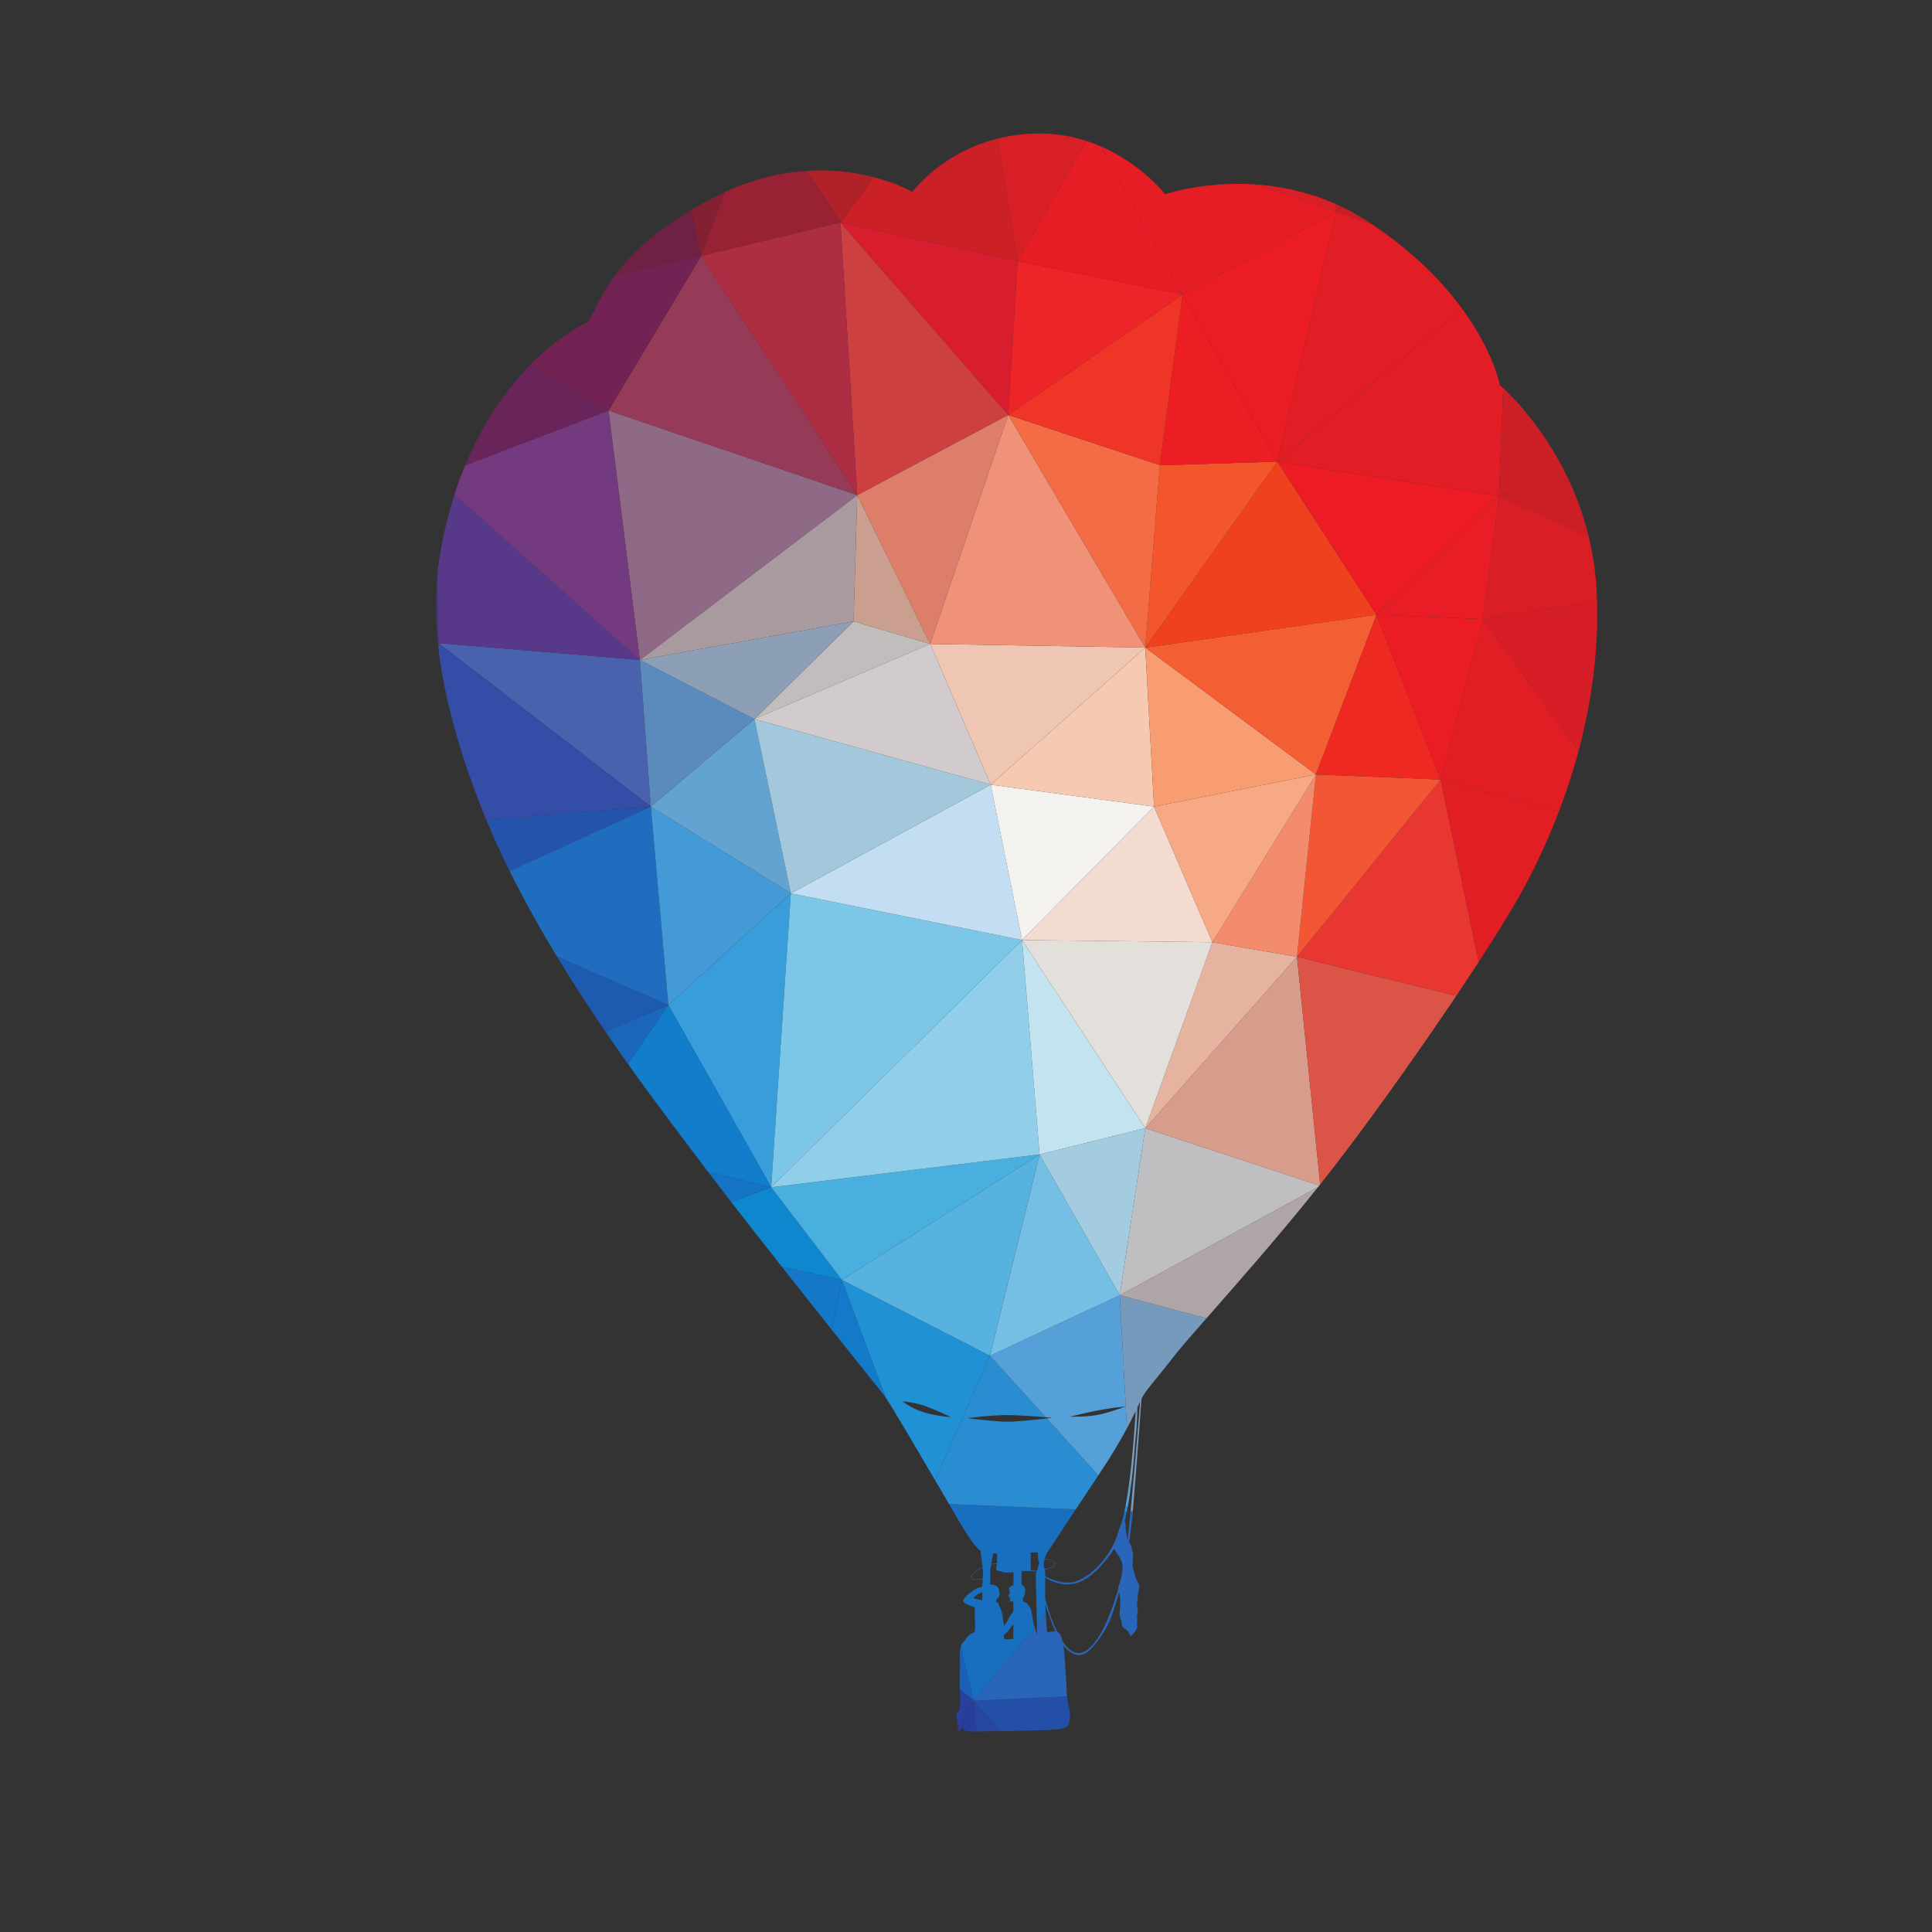 <svg
      xmlns="http://www.w3.org/2000/svg"
      width="800"
      height="800"
      version="1.1"
      viewBox="0 0 800 800"
      xmlSpace="preserve"
    >
      <rect x="0" y="0" width="800" height="800" fill="#333333" stroke="none"/>
      <defs>
        <clipPath id="clipPath9654" clipPathUnits="userSpaceOnUse">
          <path d="M0 600h600V0H0z"></path>
        </clipPath>
      </defs>
      <g transform="matrix(1.333 0 0 -1.333 0 800)">
        <g>
          <g
            fillOpacity="1"
            fillRule="nonzero"
            stroke="none"
            clipPath="url(#clipPath9654)"
          >
            <path
              fill="#26469f"
              d="M303.259 62.305c1.702.032 4.638.053 7.536.09l-8.262 9.467z"
            ></path>
            <path
              fill="#234fa9"
              d="M310.795 62.395c1.648.022 3.284.049 4.671.087 4.739.146 12.848.146 14.945.843 2.077.699 1.673 1.824 1.949 3.491.244 1.481-.6 3.925-.89 6.402l-28.937-1.356z"
            ></path>
            <path
              fill="#28419e"
              d="M298.16 75.307c.004-.197.007-.389.013-.578.077-2.782.262-5.41-.262-6.016-.523-.606-.96-.79-.786-1.745.042-.229.092-.49.146-.766l5.262 5.66z"
            ></path>
            <path
              fill="#293e9a"
              d="M298.997 63.917s0 .602-.08.844c-.078.237.053.606.053.606s.267-.479.238-.848c-.024-.37-.211-.602-.211-.602m-1.726 2.285c.168-.885.355-1.919.291-2.454-.09-.699.346-1.581.346-1.581s.439.441.524.79c.088.35.436.606.436.606s.437-.606.873-.862c.437-.277 1.047-.534 2.182-.441.221.017.691.031 1.336.045l-.726 9.557z"
            ></path>
            <path
              fill="#5266a7"
              d="M351.725 128.944l.074.764c.023.265.048.537.071.814l-.403.013z"
            ></path>
            <path
              fill="#1c60b6"
              d="M298.414 88.525c-.169-.597-.266-1.378-.241-2.449.081-3.528-.068-7.675-.013-10.769l4.373-3.445z"
            ></path>
            <path
              fill="#2966ba"
              d="M351.128 130.13a535.026 535.026 0 00-.89-8.402c-.467.935.179-.35-.316 1.876-.532 2.259 0 1.91-.349 3.306-.187.743-.083 1.092.004 1.361l-1.368-1.641-1.705-4.956c-2.283-5.13-6.478-10.187-11.424-12.432a8.092 8.092 0 00-1.847-.57l-.515-.617c3.648.392 7.523 2.855 12.476 9.609.296.403.592.85.844 1.305.611-.844 1.915-2.701 2.298-3.753.466-1.193.389-2.535.131-4.229-.179-.804-.383-1.619-.586-2.442-.311-.777-.592-1.324-.534-1.989-2.778-9.832-7.374-19.913-12.373-19.913-1.824 0-3.479 1.507-4.949 3.733-.312 1.416-.68 2.483-1.583 2.832h-.016c-1.025 2.073-1.905 4.389-2.629 6.549l-.271-.325c.649-1.878 1.401-4.058 2.328-6.113-1.121.126-2.612-.261-2.612-.261s-.218 2.716-.382 5.575l-2.769-3.32c.016-1.089.026-2.08.026-2.875-.099.368-.363 1.007-.676 2.095l-18.908-22.671 28.937 1.356c-.039.331-.069.663-.084.993-.148 2.72-.681 12.597-1.086 14.894a9.81 9.81 0 011.362-1.488c4.064-3.568 6.968-1.009 11.346 5.79 1.712 2.667 3.272 7.099 4.596 12.16.383-1.231.383-2.376.383-3.957 0-1.744-.513-2.793.185-4.537.698-1.751-.185-1.916 1.401-2.963 1.562-1.052 1.489-2.303 1.489-2.303s2.356 1.769 2.172 3.166c-.185 1.397.184 1.397 0 2.632-.185 1.212.348 1.377.184 2.261-.184.882-.184 1.909-.184 2.608 0 .699.184-.164.184 1.581 0 1.75.862 3.146.33 4.013-.514.865-.863 1.746-1.213 2.958-.348 1.232-.698 2.096-.698 3.143 0 1.047.18 3.145.18 3.145s-.349 1.219-.534 2.266c-.13.732-.421.95-.771 1.397.431 2.823.771 5.54 1.013 7.967l-.258 1.591z"
            ></path>
            <path
              fill="#186ebf"
              d="M313.489 105.896s-.021 0-.051.04c.032-.058.051-.04.051-.04"
            ></path>
            <path
              fill="#186ebf"
              d="M302.824 103.541c-.13.037-.232.097-.232.097s.016.034-.01.088a.181.181 0 01-.113.11s.018.034.044.053c.164.204.196.262.502.514.348.301 1.439.98 1.902 1.086.466.113.134-2.404.134-2.404s-1.475.271-2.227.456m2.451 6.293c-.755-.204-1.92-.427-2.595-.315-1.446.238-.847 1.381.317 2.298.553.441 1.176.829 2.24 1.363.068-.665.09-1.272.09-1.969 0-.388-.02-.884-.052-1.377m8.255-3.167c-.021-.013-.043-.052-.07-.092-.017-.019-.031-.054-.043-.073a.436.436 0 00.099.238c.005-.019.007-.038.014-.073m-.016.165c-.03-.015-.059-.034-.092-.053a.907.907 0 01-.112-.112c.004.02.011.054.022.093.053.204.237.257.358.276l-.004-.034a.569.569 0 01-.107-.15c-.036 0-.065 0-.065-.02m.23.204c-.012 0-.021-.019-.034-.019.002 0 .005.019.008.019zm.339.219c-.017-.02-.069 0-.087-.02-.034-.014-.034-.014-.034-.034-.02-.014-.036-.054-.058-.054-.063.02-.114.02-.121.02-.01 0-.012-.02-.017-.039h-.02a.382.382 0 00.143.145c.073 0 .136-.018.194-.018m-6.492 5.168l.296 1.712c.162.034.328.073.49.092.679.073 1.299.146 1.285.073a21.811 21.811 0 01-.182-1.12s-.328-.942.836-1.048c1.163-.111.91-.466 2.189-.466 1.146 0 1.552-.086 2.292.151-.004-.237 0-.568.038-1.047.065-.868-.056-2.298-.065-3.002-.002-.067-.396-.106-.391-.183h-.025c-.458-.199-.785-.068-.87.077.037-.126.161-.165.291-.204.158-.053.342.059.471.059.005-.039-.083-.059-.083-.097-.026 0-.017-.015-.024-.034H314.148v.019c.003-.019.018-.039-.038-.053h-.014c.011.014.021.014.029.014h-.054c-.034 0-.055.02-.05.02-.003-.02-.071-.034-.175-.073h.009c-.014 0-.043-.02-.087-.04h.078a.366.366 0 01-.136-.165c-.02 0-.039-.018-.061-.018-.3-.126-.359-.311-.359-.457a.448.448 0 01-.079-.183h-.003a.585.585 0 01.054-.388c-.018.039-.041.126-.041.309 0 .039.004.06.007.079.047 0 .104 0 .157.018h-.155a.305.305 0 00.064.127.34.34 0 01.019-.111.41.41 0 00-.01.131c.06.072.137.106.194.125a.385.385 0 01-.109-.272h-.003v-.018c-.131-.262-.022-.446.052-.514a.61.61 0 00-.078.184.434.434 0 00.034.29.364.364 0 01.053-.144.622.622 0 00-.031.202h.007a.769.769 0 00.116.165c-.002-.018.007-.077-.008-.149-.024 0-.077 0-.108-.016h.101c.007-.114.007-.168.022-.333.015-.146.03-.533.182-.718.109-.145-.082-.296-.202-.494-.103-.17-.263-.461-.334-.572-.07-.113.194-.219.293-.219.1 0 .2-.145.2-.243 0-.086-.071-.086-.071-.163 0-.054.112-.108.112-.108s-.1-.019-.08-.097c.022-.053.13-.086.14-.199.013-.131-.049-.131-.058-.276-.009-.146.058-.276.228-.35.143-.077.551-.057.815-.019v-3.053c-.301-.534-.82-1.194-1.072-1.563-.279-.387-.477-.988-.837-1.58-.359-.592-1.033-1.358-1.033-1.358s-.118.805-.156 1.397c-.042.585-.241 1.304-.318 2.055-.083.777-.359 1.397-.638 2.113-.277.719-.555.883-.555.883l.157.152-.356.643-.475.034s-.08.404.038.791c.121.408.558.645.837 1.16.277.518.159 1.104-.08 1.986-.24.864-.636 1.233-1.629 1.51-.301.091-.696.091-1.1.071l-.028 1.103.134-.016zm.876 5.056l.028.093 1.12.038.1-.697v-1.289l-.061-1.088-1.733-.256zm6.304-26.477l-2.741-.059-.047.151s-.045.144-.067.348c-.022.2-.182.7-.182.7l.456.381s.521.612.861.869c.342.257.726.974 1.091 1.431.142.184.378.48.629.815zm5.415 23.225v3.641l2.188.054c.037-.35.073-.771.073-1.271 0-1.542.553-1.396.277-2.371-.165-.587-.386-1.449-.57-1.983-.534-.078-.938-.02-1.396-.039-.313-.02-.572 0-.572.112.019.607 0 1.857 0 1.857m4.21 1.304c.039.093.056.165.076.256.533-.071 1.139-.105 1.6-.222 1.636-.364 2.354-1.396.845-2.095-.828-.402-1.783-.62-2.465-.751-.184.698-.386 1.6-.056 2.812m-2.955-20.998c-.327 1.129-.707 2.741-1.015 5.037-.11.848-1.068 2.133-1.411 2.467-.35.329-.648.437-.648.437l-.08-.074s-.186.112-.289.204c-.097.073-.218.316-.257.515-.038.218-.041.422.163.77.34.534.577 1.548.553 2.231-.031.97-.492 1.562-1.103 1.746.012.737-.058 2.648.014 3.437.028.257.052.548.073.843.133-.014.27-.014.421-.014 1.114 0 2.784-.116 4.22 0-.076-.184-.129-.349-.186-.499-.294-.698 0-.994-.148-4.195 0-.086 0-.183-.016-.271.053-.059.092-.097.092-.15 0-.296.195-6.935.267-11.704l2.769 3.32c-.063 1.114-.119 2.25-.151 3.255.129-.423.259-.864.425-1.325.126-.361.258-.741.392-1.131l.271.325a90.762 90.762 0 00-1.124 3.619v6.749c1.086-.757 2.795-1.619 5.169-1.988a10.936 10.936 0 012.876-.082l.515.617c-3.313-.604-6.686.828-8.56 1.822v.717c0 .534-.072.955-.185 1.338 1.748.408 3.056.887 3.329 1.566.185.5-.201 1.101-1.507 1.47-.643.183-1.416.281-1.822.35.221.736.553 1.493.811 2.064h.11c.623.948 4.013 6.097 8.763 13.271l-39.366 1.668c2.127-3.639 3.692-6.312 4.157-7.075 1.68-2.754 3.763-6.032 5.663-7.515 0-.038.003-.097.005-.15l.008-.112c.004-.038.007-.087.011-.146.002-.057.01-.111.017-.183l.025-.278c.04-.381.101-.896.201-1.652.154-1.144.253-1.896.323-2.52-.801-.35-1.445-.739-2.361-1.456-1.233-.97-1.863-2.313.028-2.463.93-.054 1.631.15 2.405.315-.078-1.231-.221-2.595-.221-2.595s-.785.127-2.006-.571c-1.223-.698-2.968-2.134-3.404-2.734-.435-.63-.67-1.107-.103-1.533.932-.712 3.257-1.43 3.257-1.43s-.079-2.226.011-3.715c.087-1.468.119-2.574.032-3.107-.087-.514-.071-.883-.071-.883s-1.728-.514-2.516-1.823c-.56-.93-1.432-1.291-1.853-2.787l4.119-16.663z"
            ></path>
            <path
              fill="#186ebf"
              d="M351.128 130.13l.339.405-.297.014-.042-.419"
            ></path>
            <path
              fill="#186ebf"
              d="M313.31 107.017c.107.17.145.15.281.204.058.034.114.034.17.052.031.02.058.02.085.04-.492-.112-.49-.185-.536-.296"
            ></path>
            <path
              fill="#186ebf"
              d="M349.627 128.812c.138.587.269 1.184.394 1.785l-.736.031a59.039 59.039 0 00-.725-2.981l-.351-1.017 1.368 1.641c.058.182.109.331.05.541"
            ></path>
            <path
              fill="#186ebf"
              d="M313.216 106.832c.278.258.455.389.552.441h-.007a2.161 2.161 0 01-.545-.441"
            ></path>
            <path
              fill="#443478"
              d="M135.807 420.643c-.544-6.395-.521-13.352.323-21.15l.122.853z"
            ></path>
            <path
              fill="#2a8dd1"
              d="M341.199 141.862l-16.007 17.657c-2.8-.314-8.336-.9-11.426-.996-4.257-.105-13.232 1.086-13.232 1.086s7.85 1.087 13.511.942c3.383-.08 8.124-.438 10.808-.657l-17.335 19.122-17.04-38.676 4.328-7.402 39.366-1.668a6686.71 6686.71 0 007.027 10.592"
            ></path>
            <path
              fill="#2a8dd1"
              d="M351.17 130.549l.297-.014-.27.297-.027-.283"
            ></path>
            <path
              fill="#2a8dd1"
              d="M350.273 131.852l-.602.665a74.016 74.016 0 00-.386-1.889l.736-.031c.088.416.171.835.252 1.255"
            ></path>
            <path fill="#747aa0" d="M351.87 130.522l.05.564-.453-.551z"></path>
            <path
              fill="#1477c7"
              d="M242.86 206.673a6375.9 6375.9 0 0115.352-19.393l3.317 15.296z"
            ></path>
            <path
              fill="#137ac9"
              d="M258.212 187.28c8.784-11.051 15.57-19.517 16.319-20.407.129-.151.346-.461.633-.895l-13.635 36.598z"
            ></path>
            <path
              fill="#55a0d8"
              d="M351.467 130.535l-.107 1.974c-.054-.564-.108-1.124-.163-1.677z"
            ></path>
            <path
              fill="#55a0d8"
              d="M341.355 162.093c3.674.717 8.272 1.174 8.272 1.174s-4.268-1.669-7.942-2.497c-3.662-.831-9.325-.7-9.325-.7s5.334 1.325 8.995 2.023m-16.502-2.199c1.257-.104 2.064-.177 2.064-.177s-.668-.079-1.725-.198l16.007-17.657.504.759c3.749 5.617 6.421 10.216 8.366 13.858l-2.227 41.34-40.324-18.803z"
            ></path>
            <path
              fill="#55a0d8"
              d="M349.671 132.517l.602-.665c.326 1.684.606 3.399.848 5.1l-.202 3.747c-.4-3.25-.814-5.918-1.248-8.182"
            ></path>
            <path
              fill="#769abb"
              d="M350.069 156.479a136.135 136.135 0 012.7 5.337 489.477 489.477 0 00-.514-7.337c-.435-5.547-.876-10.046-1.336-13.78l.202-3.747c1.061 7.446 1.412 14.638 1.764 17.877.291 2.705.384 5.625.417 8.108.334.683.61 1.269.848 1.784-.52-6.539-1.663-20.526-2.79-32.212l.107-1.974.453.551c.883 10.102 2.163 27.5 2.691 34.575.126.257.256.495.368.697 1.397 2.426 3.492 4.525 9.765 12.559 1.889 2.416 5.449 6.503 10.035 11.727l-26.937 7.175z"
            ></path>
            <path
              fill="#2191d5"
              d="M280.366 164.852s4.107-.349 7.418-1.6c3.307-1.251 7.646-3.313 7.646-3.313s-4.448.243-8.446 1.494c-3.995 1.251-6.618 3.419-6.618 3.419m-18.837 37.724l13.635-36.598c2.324-3.514 9.438-15.601 15.314-25.638l17.04 38.676z"
            ></path>
            <path
              fill="#0e87ce"
              d="M239.555 231.347l-12.454-4.541a3141.457 3141.457 0 0115.759-20.133l18.669-4.097z"
            ></path>
            <path
              fill="#76bfe4"
              d="M307.518 179.016l40.324 18.803-24.919 43.721z"
            ></path>
            <path
              fill="#58b2e0"
              d="M261.529 202.576l45.989-23.56 15.405 62.524z"
            ></path>
            <path
              fill="#afa4a6"
              d="M374.779 190.644c9.169 10.448 22.443 25.451 34.671 40.78l-61.608-33.605z"
            ></path>
            <path
              fill="#bfbfc2"
              d="M347.842 197.819l61.608 33.605c.128.158.255.318.382.477l-54.061 17.795z"
            ></path>
            <path
              fill="#a3cce0"
              d="M347.842 197.819l7.929 51.877-32.848-8.156z"
            ></path>
            <path
              fill="#49afde"
              d="M239.555 231.347l21.974-28.771 61.394 38.964z"
            ></path>
            <path
              fill="#1573c4"
              d="M219.882 236.21c2.037-2.691 4.493-5.887 7.219-9.404l12.454 4.541z"
            ></path>
            <path
              fill="#91ceea"
              d="M317.485 308.144l-77.93-76.797 83.368 10.193z"
            ></path>
            <path
              fill="#d89c8c"
              d="M355.771 249.696l54.061-17.795.265.333-7.206 70.7z"
            ></path>
            <path
              fill="#db5448"
              d="M410.097 232.234a514.35 514.35 0 015.253 6.724c11.484 14.966 25.38 34.513 37.012 51.845l-49.471 12.131z"
            ></path>
            <path
              fill="#389dda"
              d="M207.613 287.981l31.942-56.634 6.117 91.296z"
            ></path>
            <path
              fill="#7cc7e8"
              d="M245.672 322.643l-6.117-91.296 77.93 76.797z"
            ></path>
            <path
              fill="#127dcb"
              d="M207.613 287.981l-12.549-18.324c9.466-13.316 17.822-24.082 22.752-30.699.628-.843 1.319-1.761 2.066-2.748l19.673-4.863z"
            ></path>
            <path
              fill="#e7b3a1"
              d="M355.771 249.696l47.12 53.238-26.28 4.53z"
            ></path>
            <path
              fill="#c3e3f1"
              d="M322.923 241.54l32.848 8.156-38.286 58.448z"
            ></path>
            <path
              fill="#1a66ba"
              d="M188.063 279.7a636.163 636.163 0 017.001-10.043l12.549 18.324z"
            ></path>
            <path
              fill="#e3dfdb"
              d="M317.485 308.144l38.286-58.448 20.84 57.768z"
            ></path>
            <path
              fill="#1f5ab1"
              d="M173.021 302.993c4.959-8.179 10.07-16.012 15.042-23.293l19.55 8.281z"
            ></path>
            <path
              fill="#f3dbd0"
              d="M317.485 308.144l59.126-.68-18.123 42.137z"
            ></path>
            <path
              fill="#e83731"
              d="M402.891 302.934l49.471-12.131c2.438 3.63 4.772 7.16 6.967 10.532l-11.808 56.648z"
            ></path>
            <path
              fill="#e21e25"
              d="M459.329 301.335c5.161 7.932 9.536 14.983 12.565 20.335 3.793 6.709 8.275 15.709 12.347 26.384l-36.72 9.929z"
            ></path>
            <path
              fill="#206cbe"
              d="M202.176 349.601L158.292 329.6c4.513-9.093 9.536-18.039 14.729-26.607l34.592-15.012z"
            ></path>
            <path
              fill="#439ad7"
              d="M202.176 349.601l5.437-61.62 38.059 34.662z"
            ></path>
            <path
              fill="#c3def2"
              d="M245.672 322.643l71.813-14.499-9.741 48.253z"
            ></path>
            <path
              fill="#f25635"
              d="M402.891 302.934l44.63 55.049-38.74 1.586z"
            ></path>
            <path
              fill="#f28c6d"
              d="M376.611 307.464l26.28-4.53 5.89 56.635z"
            ></path>
            <path
              fill="#2353ab"
              d="M151.019 345.534a259.512 259.512 0 017.273-15.934l43.884 20.001z"
            ></path>
            <path
              fill="#f4f2ef"
              d="M307.744 356.397l9.741-48.253 41.003 41.457z"
            ></path>
            <path
              fill="#f7a884"
              d="M376.611 307.464l32.17 52.105-50.293-9.968z"
            ></path>
            <path
              fill="#63a3d1"
              d="M234.345 376.786l-32.169-27.185 43.496-26.958z"
            ></path>
            <path
              fill="#a4c8db"
              d="M234.345 376.786l11.327-54.143 62.072 33.754z"
            ></path>
            <path
              fill="#c0bdbc"
              d="M265.154 407.143l-30.809-30.357 54.596 23.334z"
            ></path>
            <path
              fill="#d1cbce"
              d="M288.941 400.12l-54.596-23.334 73.399-20.389z"
            ></path>
            <path
              fill="#4962ad"
              d="M136.252 400.346l65.924-50.745-3.398 45.535z"
            ></path>
            <path
              fill="#f6c9b1"
              d="M358.488 349.601l-2.717 49.386-48.027-42.59z"
            ></path>
            <path
              fill="#344da7"
              d="M136.252 400.346l-.122-.853c1.427-13.19 5.204-28.788 12.578-48.158a213.28 213.28 0 012.311-5.801l51.157 4.067z"
            ></path>
            <path
              fill="#e21e25"
              d="M447.521 357.983l36.72-9.929a192.678 192.678 0 016.093 18.757l-29.674 41.011z"
            ></path>
            <path
              fill="#d71e26"
              d="M490.334 366.811c3.771 14.047 6.234 29.846 5.764 46.481l-35.438-5.47z"
            ></path>
            <path
              fill="#f89c72"
              d="M358.488 349.601l50.293 9.968-53.01 39.418z"
            ></path>
            <path
              fill="#5b8abd"
              d="M198.778 395.136l3.398-45.535 32.169 27.185z"
            ></path>
            <path
              fill="#f35e32"
              d="M408.781 359.569l18.803 49.613-71.813-10.195z"
            ></path>
            <path
              fill="#ee2922"
              d="M408.781 359.569l38.74-1.586-19.937 51.199z"
            ></path>
            <path
              fill="#eec6b3"
              d="M307.744 356.397l48.027 42.59-66.83 1.133z"
            ></path>
            <path
              fill="#ec1c24"
              d="M447.521 357.983l13.139 49.839-33.076 1.36z"
            ></path>
            <path
              fill="#8d9fb6"
              d="M265.154 407.143l-66.376-12.007 35.567-18.35z"
            ></path>
            <path
              fill="#d91e26"
              d="M460.66 407.822l35.438 5.47c-.033 1.098-.074 2.2-.13 3.305a91.056 91.056 0 01-2.522 17.12l-27.802 12.391z"
            ></path>
            <path
              fill="#f0411e"
              d="M427.584 409.182l-30.811 47.572-41.002-57.767z"
            ></path>
            <path
              fill="#f2562a"
              d="M355.771 398.987l41.002 57.767-36.472-1.131z"
            ></path>
            <path
              fill="#f09278"
              d="M355.771 398.987l-42.59 72.267-24.24-71.134z"
            ></path>
            <path
              fill="#f46c45"
              d="M360.301 455.623l-47.12 15.631 42.59-72.267z"
            ></path>
            <path
              fill="#a99a9f"
              d="M266.287 446.334l-67.509-51.198 66.376 12.007z"
            ></path>
            <path
              fill="#8e6a86"
              d="M189.037 472.613l9.741-77.477 67.509 51.198z"
            ></path>
            <path
              fill="#583989"
              d="M198.778 395.136l-57.572 51.425c-.179-.564-.355-1.128-.524-1.691-2.262-7.496-4.117-15.32-4.875-24.227l.445-20.297z"
            ></path>
            <path
              fill="#743a80"
              d="M189.037 472.613l-44.534-17.027a114.803 114.803 0 01-3.297-9.025l57.572-51.425z"
            ></path>
            <path
              fill="#cb1f26"
              d="M465.644 446.108l27.802-12.391a93.68 93.68 0 01-6.995 19.116z"
            ></path>
            <path
              fill="#dc7e6a"
              d="M313.181 471.254l-46.894-24.92 22.654-46.214z"
            ></path>
            <path
              fill="#ca9f90"
              d="M266.287 446.334l-1.133-39.191 23.787-7.023z"
            ></path>
            <path
              fill="#e81d25"
              d="M460.66 407.822l4.984 38.286-38.06-36.926z"
            ></path>
            <path
              fill="#ed1c24"
              d="M427.584 409.182l38.06 36.926-68.871 10.646z"
            ></path>
            <path
              fill="#e11d25"
              d="M396.773 456.754l57.446 47.447c-6.026 8.248-15.021 17.653-28.354 26.51l-10.74 3.747z"
            ></path>
            <path
              fill="#69245a"
              d="M164.452 486.554c-8.654-8.857-15.287-19.708-19.949-30.968l44.534 17.027z"
            ></path>
            <path
              fill="#953b57"
              d="M217.807 520.639l-28.77-48.026 77.25-26.279z"
            ></path>
            <path
              fill="#cd4041"
              d="M313.181 471.254l-52.104 59.807 5.21-84.727z"
            ></path>
            <path
              fill="#ad2d43"
              d="M261.077 531.061l-43.27-10.422 48.48-74.305z"
            ></path>
            <path
              fill="#e21d25"
              d="M465.644 446.108l1.303 33.478c-.634.587-.992.888-.992.888s-1.961 10.34-11.736 23.727l-57.446-47.447z"
            ></path>
            <path
              fill="#cd1f26"
              d="M486.451 452.833c-7.278 14.742-16.505 23.979-19.504 26.753l-1.303-33.478z"
            ></path>
            <path
              fill="#ed1d24"
              d="M396.773 456.754l-29.449 51.879-7.023-53.01z"
            ></path>
            <path
              fill="#ef3525"
              d="M360.301 455.623l7.023 53.01-54.143-37.379z"
            ></path>
            <path
              fill="#eb1c24"
              d="M415.125 534.458l-47.801-25.825 29.449-51.879z"
            ></path>
            <path
              fill="#d71d2e"
              d="M316.126 519.053l-55.049 12.008 52.104-59.807z"
            ></path>
            <path
              fill="#ed2529"
              d="M367.324 508.633l-51.198 10.42-2.945-47.799z"
            ></path>
            <path
              fill="#732353"
              d="M217.807 520.639l-26.793-6.062c-4.345-5.903-6.182-10.845-8.108-14.214-6.937-3.581-13.083-8.311-18.454-13.809l24.585-13.941z"
            ></path>
            <path
              fill="#e61d25"
              d="M367.324 508.633l-25.373 46.039a50.098 50.098 0 01-4.555 1.711l-21.27-37.33z"
            ></path>
            <path
              fill="#6f2144"
              d="M214.755 534.924c-12.32-7.352-19.327-14.347-23.741-20.347l26.793 6.062z"
            ></path>
            <path
              fill="#e61d25"
              d="M415.125 534.458l-25.384 8.411c-15.995 1.031-27.795-3.067-27.795-3.067s-7.166 9.332-19.995 14.87l25.373-46.039z"
            ></path>
            <path
              fill="#da1e25"
              d="M414.978 536.753c-8.822 3.927-17.517 5.619-25.237 6.116l25.384-8.411z"
            ></path>
            <path
              fill="#992134"
              d="M261.077 531.061l-10.281 16.021c-7.714-.474-16.438-2.352-25.761-6.656l-7.228-19.787z"
            ></path>
            <path
              fill="#cc2027"
              d="M316.126 519.053l-6.275 38.022c-17.686-4.435-26.428-16.575-26.428-16.575s-4.377 2.601-11.843 4.564l-10.503-14.003z"
            ></path>
            <path
              fill="#c61f26"
              d="M425.865 530.711c-.36.238-.719.479-1.085.717a70.637 70.637 0 01-8.108 4.543l-1.547-1.513z"
            ></path>
            <path
              fill="#d81f26"
              d="M337.396 556.383a47.631 47.631 0 01-15.923 2.27 53.669 53.669 0 01-11.622-1.578l6.275-38.022z"
            ></path>
            <path
              fill="#832032"
              d="M225.035 540.426a82.1 82.1 0 01-4.086-2.021 139.946 139.946 0 01-6.194-3.481l3.052-14.285z"
            ></path>
            <path
              fill="#c42026"
              d="M416.672 535.971c-.566.27-1.131.531-1.694.782l.147-2.295z"
            ></path>
            <path
              fill="#b02228"
              d="M271.58 545.064a65.906 65.906 0 01-20.784 2.018l10.281-16.021z"
            ></path>
          </g>
        </g>
      </g>
    </svg>

